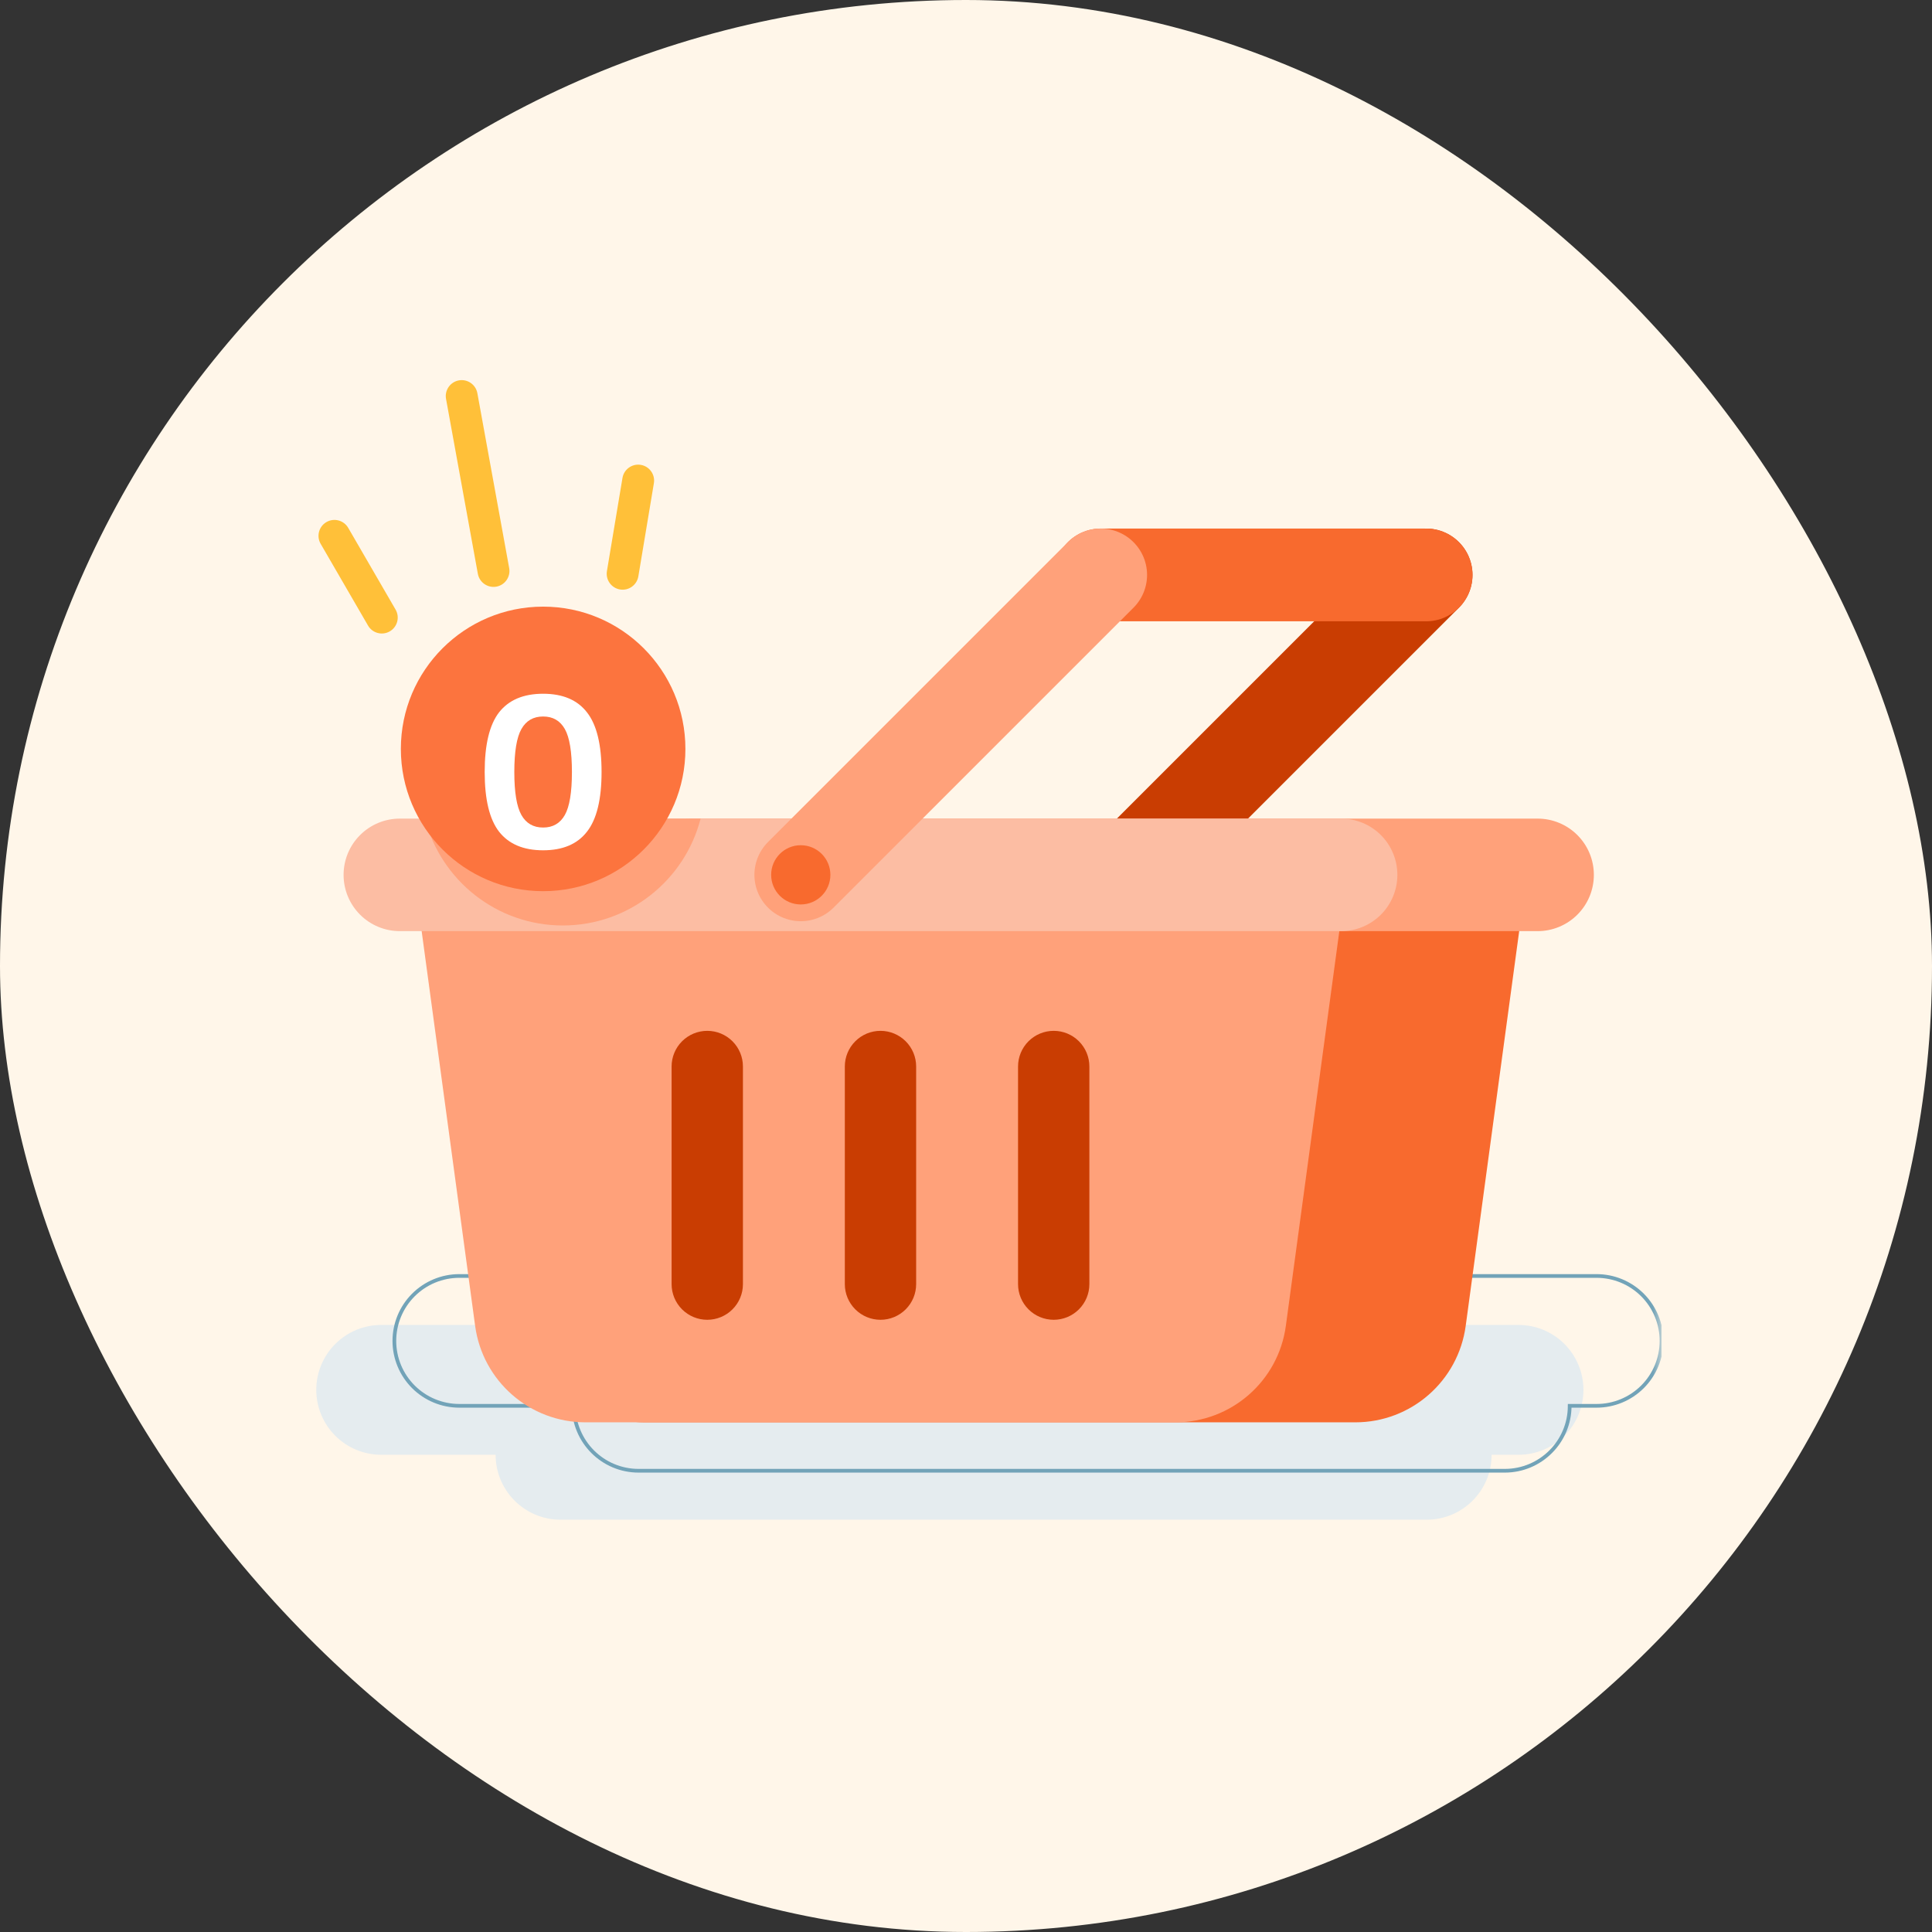 <svg width="225" height="225" viewBox="0 0 225 225" fill="none" xmlns="http://www.w3.org/2000/svg">
<rect x="0" y="0" width="225" height="225" fill="#333333" stroke="none"/>
<rect width="225" height="225" rx="112.5" fill="#FFF6E9"/>
<g clip-path="url(#clip0_1864_20221)">
<mask id="mask0_1864_20221" style="mask-type:luminance" maskUnits="userSpaceOnUse" x="31" y="31" width="163" height="163">
<path d="M193.5 31.5H31.5V193.5H193.5V31.5Z" fill="white"/>
</mask>
<g mask="url(#mask0_1864_20221)">
<path fill-rule="evenodd" clip-rule="evenodd" d="M57.719 169.423C57.719 173.599 61.104 176.984 65.28 176.984C86.28 176.984 145.151 176.984 166.15 176.984C170.325 176.984 173.711 173.599 173.711 169.423H176.846C178.851 169.423 180.774 168.627 182.192 167.209C183.609 165.791 184.406 163.868 184.406 161.863C184.406 159.858 183.609 157.935 182.192 156.517C180.774 155.099 178.851 154.302 176.846 154.302C151.504 154.302 69.736 154.302 44.394 154.302C42.389 154.302 40.466 155.099 39.048 156.517C37.63 157.935 36.833 159.858 36.833 161.863C36.833 163.868 37.63 165.791 39.048 167.209C40.466 168.627 42.389 169.423 44.394 169.423H57.719Z" fill="#E5ECEF"/>
<path fill-rule="evenodd" clip-rule="evenodd" d="M66.813 163.721C66.813 167.898 70.198 171.283 74.374 171.283C95.373 171.283 154.244 171.283 175.244 171.283C179.419 171.283 182.805 167.898 182.805 163.721H185.94C187.944 163.721 189.868 162.925 191.286 161.507C192.703 160.089 193.5 158.166 193.5 156.161C193.5 154.156 192.703 152.233 191.286 150.815C189.868 149.397 187.944 148.6 185.94 148.6C160.598 148.6 78.83 148.6 53.488 148.6C51.482 148.6 49.56 149.397 48.142 150.815C46.724 152.233 45.927 154.156 45.927 156.161C45.927 158.166 46.724 160.089 48.142 161.507C49.56 162.925 51.482 163.721 53.488 163.721H66.813Z" stroke="#72A3B8" stroke-width="0.432" stroke-miterlimit="3" stroke-linecap="round"/>
<path d="M166.086 66.955L131.157 101.883" stroke="#C93D02" stroke-width="10.8" stroke-miterlimit="3" stroke-linecap="round"/>
<path d="M128.188 66.955H166.087" stroke="#F86A2E" stroke-width="10.8" stroke-miterlimit="3" stroke-linecap="round"/>
<path fill-rule="evenodd" clip-rule="evenodd" d="M177.812 101.886H55.087C55.087 101.886 59.727 136.118 62.206 154.415C63.077 160.847 68.569 165.644 75.059 165.644C95.329 165.644 137.57 165.644 157.841 165.644C164.33 165.644 169.822 160.847 170.694 154.415C173.172 136.118 177.812 101.886 177.812 101.886Z" fill="#F86A2E"/>
<path fill-rule="evenodd" clip-rule="evenodd" d="M156.867 101.886H48.217C48.217 101.886 52.856 136.118 55.335 154.415C56.206 160.847 61.698 165.644 68.188 165.644H136.895C143.385 165.644 148.877 160.847 149.749 154.415C152.228 136.118 156.867 101.886 156.867 101.886Z" fill="#FFA17A"/>
<path fill-rule="evenodd" clip-rule="evenodd" d="M185.62 101.887C185.62 100.148 184.931 98.482 183.701 97.253C182.472 96.024 180.805 95.334 179.067 95.334C159.297 95.334 100.395 95.334 80.624 95.334C78.886 95.334 77.218 96.024 75.99 97.253C74.761 98.482 74.07 100.148 74.07 101.887C74.07 103.626 74.761 105.292 75.99 106.521C77.218 107.75 78.886 108.44 80.624 108.44C100.395 108.44 159.297 108.44 179.067 108.44C180.805 108.44 182.472 107.75 183.701 106.521C184.931 105.292 185.62 103.626 185.62 101.887Z" fill="#FFA17A"/>
<path fill-rule="evenodd" clip-rule="evenodd" d="M162.737 101.887C162.737 100.148 162.047 98.482 160.818 97.253C159.589 96.024 157.922 95.334 156.184 95.334C134.898 95.334 67.852 95.334 46.567 95.334C44.828 95.334 43.162 96.024 41.933 97.253C40.704 98.482 40.013 100.148 40.013 101.887C40.013 103.626 40.704 105.292 41.933 106.521C43.162 107.75 44.828 108.44 46.567 108.44C67.852 108.44 134.898 108.44 156.184 108.44C157.922 108.44 159.589 107.75 160.818 106.521C162.047 105.292 162.737 103.626 162.737 101.887Z" fill="#FCBDA3"/>
<path fill-rule="evenodd" clip-rule="evenodd" d="M86.522 124.204C86.522 123.103 86.084 122.046 85.305 121.267C84.526 120.488 83.47 120.051 82.368 120.051C81.266 120.051 80.21 120.488 79.431 121.267C78.653 122.046 78.214 123.103 78.214 124.204C78.214 130.672 78.214 143.08 78.214 149.548C78.214 150.65 78.653 151.706 79.431 152.485C80.21 153.264 81.266 153.702 82.368 153.702C83.47 153.702 84.526 153.264 85.305 152.485C86.084 151.706 86.522 150.65 86.522 149.548C86.522 143.08 86.522 130.672 86.522 124.204Z" fill="#C93D02"/>
<path fill-rule="evenodd" clip-rule="evenodd" d="M106.695 124.204C106.695 123.103 106.258 122.046 105.478 121.267C104.699 120.488 103.643 120.051 102.541 120.051C101.44 120.051 100.383 120.488 99.605 121.267C98.826 122.046 98.388 123.103 98.388 124.204C98.388 130.672 98.388 143.08 98.388 149.548C98.388 150.65 98.826 151.706 99.605 152.485C100.383 153.264 101.44 153.702 102.541 153.702C103.643 153.702 104.699 153.264 105.478 152.485C106.258 151.706 106.695 150.65 106.695 149.548C106.695 143.08 106.695 130.672 106.695 124.204Z" fill="#C93D02"/>
<path fill-rule="evenodd" clip-rule="evenodd" d="M126.868 124.204C126.868 123.103 126.431 122.046 125.651 121.267C124.872 120.488 123.816 120.051 122.715 120.051C121.613 120.051 120.557 120.488 119.778 121.267C118.999 122.046 118.561 123.103 118.561 124.204C118.561 130.672 118.561 143.08 118.561 149.548C118.561 150.65 118.999 151.706 119.778 152.485C120.557 153.264 121.613 153.702 122.715 153.702C123.816 153.702 124.872 153.264 125.651 152.485C126.431 151.706 126.868 150.65 126.868 149.548C126.868 143.08 126.868 130.672 126.868 124.204Z" fill="#C93D02"/>
<path d="M93.258 101.883L128.187 66.955" stroke="#FFA17A" stroke-width="10.8" stroke-miterlimit="3" stroke-linecap="round"/>
<path d="M93.257 105.332C95.162 105.332 96.706 103.788 96.706 101.883C96.706 99.978 95.162 98.434 93.257 98.434C91.352 98.434 89.808 99.978 89.808 101.883C89.808 103.788 91.352 105.332 93.257 105.332Z" fill="#F86A2E"/>
<path fill-rule="evenodd" clip-rule="evenodd" d="M59.3 66.163L55.594 45.793C55.411 44.786 54.445 44.117 53.438 44.3C52.431 44.483 51.762 45.45 51.945 46.456L55.651 66.827C55.834 67.834 56.8 68.503 57.808 68.32C58.815 68.137 59.483 67.17 59.3 66.163Z" fill="#FFC039"/>
<path fill-rule="evenodd" clip-rule="evenodd" d="M46.069 70.993L40.553 61.475C40.039 60.589 38.904 60.287 38.018 60.8C37.133 61.313 36.83 62.449 37.344 63.335L42.86 72.853C43.373 73.739 44.509 74.041 45.395 73.528C46.28 73.015 46.583 71.879 46.069 70.993Z" fill="#FFC039"/>
<path fill-rule="evenodd" clip-rule="evenodd" d="M74.341 67.126L76.151 56.274C76.32 55.264 75.637 54.308 74.627 54.139C73.618 53.971 72.661 54.654 72.493 55.663L70.682 66.515C70.514 67.525 71.197 68.481 72.206 68.65C73.216 68.818 74.172 68.135 74.341 67.126Z" fill="#FFC039"/>
<path fill-rule="evenodd" clip-rule="evenodd" d="M81.592 95.335C79.758 102.486 73.263 107.78 65.543 107.78C57.821 107.78 51.325 102.486 49.492 95.335H81.592Z" fill="#FFA17A"/>
<path d="M63.253 103.786C72.404 103.786 79.822 96.368 79.822 87.217C79.822 78.067 72.404 70.649 63.253 70.649C54.102 70.649 46.684 78.067 46.684 87.217C46.684 96.368 54.102 103.786 63.253 103.786Z" fill="#FC743E"/>
<path d="M65.78 84.902C65.229 83.929 64.386 83.443 63.252 83.443C62.117 83.443 61.275 83.929 60.724 84.902C60.173 85.874 59.897 87.543 59.897 89.909C59.897 92.275 60.173 93.944 60.724 94.916C61.275 95.889 62.117 96.375 63.252 96.375C64.386 96.375 65.229 95.889 65.78 94.916C66.331 93.944 66.606 92.275 66.606 89.909C66.606 87.543 66.331 85.874 65.78 84.902ZM68.356 96.861C67.238 98.303 65.537 99.025 63.252 99.025C60.967 99.025 59.257 98.303 58.123 96.861C57.005 95.419 56.446 93.102 56.446 89.909C56.446 86.717 57.005 84.399 58.123 82.957C59.257 81.515 60.967 80.793 63.252 80.793C65.537 80.793 67.238 81.515 68.356 82.957C69.491 84.399 70.058 86.717 70.058 89.909C70.058 93.102 69.491 95.419 68.356 96.861Z" fill="white"/>
</g>
</g>
<defs>
<clipPath id="clip0_1864_20221">
<rect width="162" height="162" fill="white" transform="translate(31.5 31.5)"/>
</clipPath>
</defs>
</svg>
